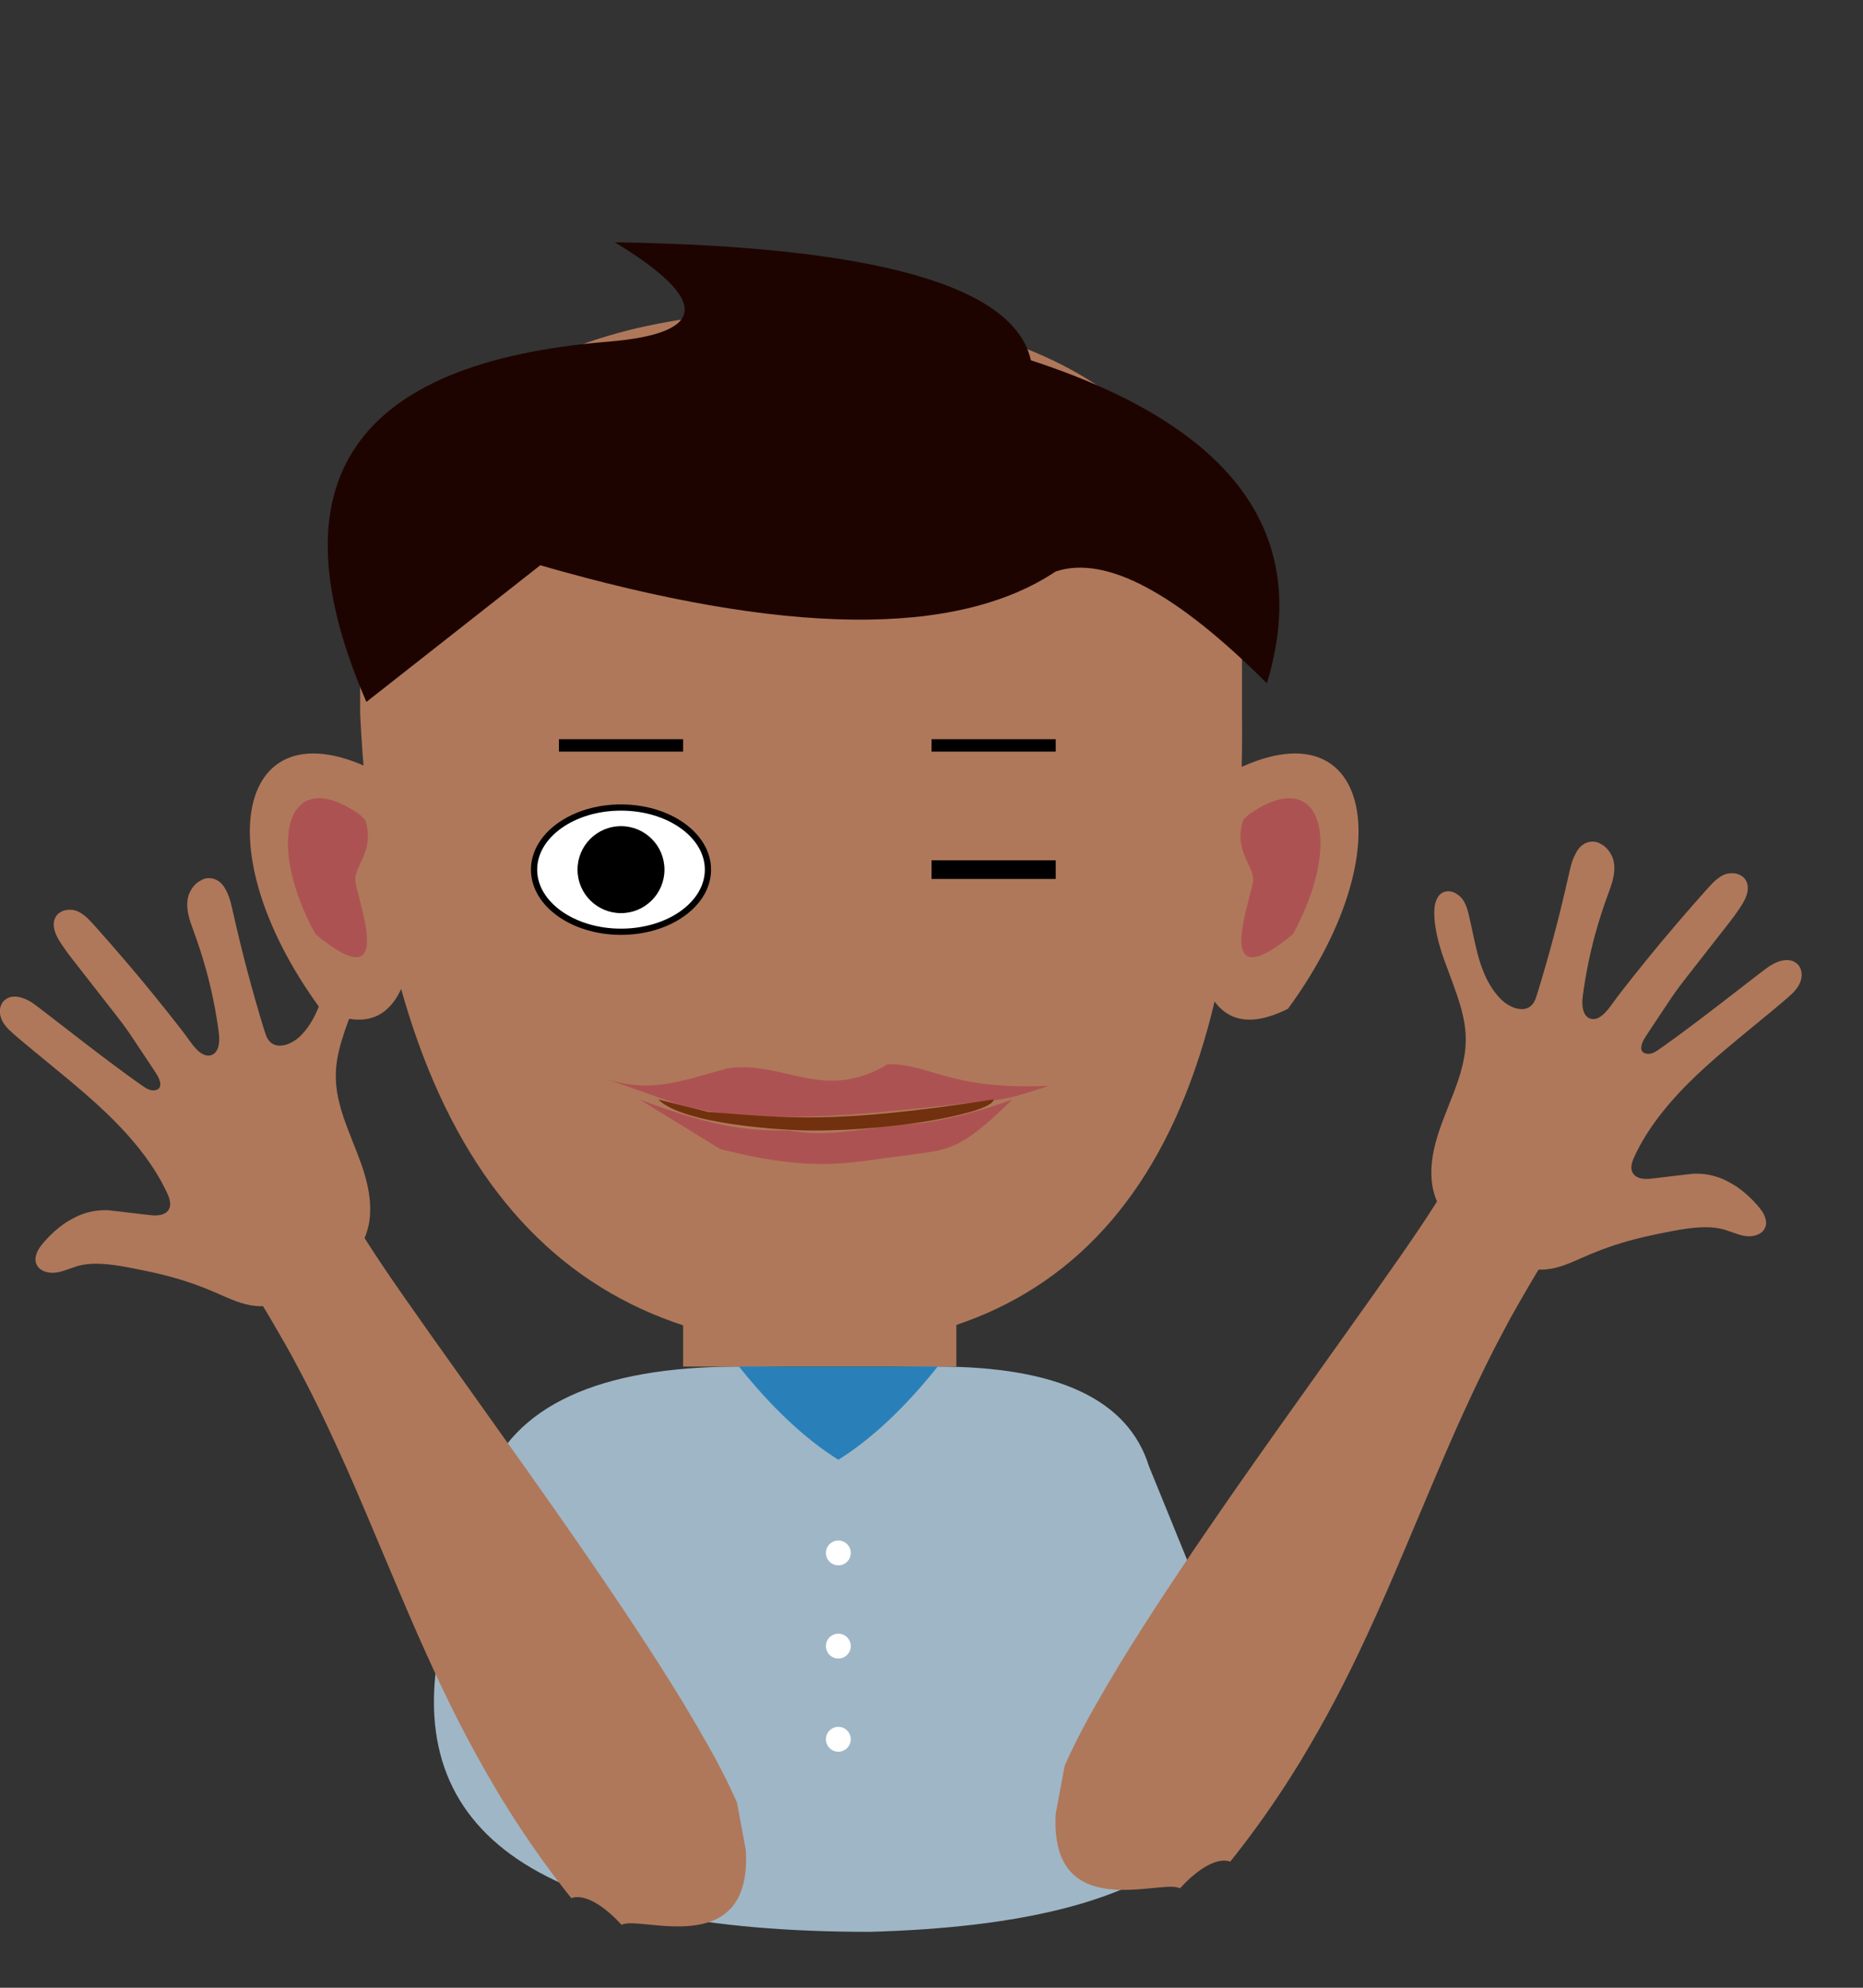 <svg id="avatar" width="300" height="320" viewBox="0 0 300 320" xmlns="http://www.w3.org/2000/svg" role="img" aria-label="Avatar">
        <rect x="0" y="0" width="300" height="320" fill="#333333" stroke="none"/>
        <!-- Cuello -->
        <rect x="110" y="200" width="44" height="20" fill="#af785a" id="neck"/>
        
        <!-- Cuerpo / uniforme -->
        <path id="body" fill="#9fb6c6" d="M 78 239 Q 85 220 119 220 Q 133 220 135 221 Q 137 220 151 220 Q 180 220 185 236 L 196 263 q 18 46 -56 48 Q 61 311 71 264 Z"/>
        <path id="collar" fill="#2980b9" d="M119 220 Q127 230 135 235 Q143 230 151 220 Z"/>
        <circle cx="135" cy="250" r="2" fill="white"/>
        <circle cx="135" cy="265" r="2" fill="white"/>
        <circle cx="135" cy="280" r="2" fill="white"/>

        <!-- Brazos -->
        <!-- Brazo Izquierdo -->
        <path id="arm-left" fill="#af785a" d="M 279.913 140.744 C 279.329 140.537 278.618 140.519 277.989 140.693 C 277.349 140.874 276.633 141.331 275.946 141.999 C 275.031 142.887 270.44 148.143 267.525 151.638 C 264.717 155.01 260.87 159.844 259.939 161.169 C 258.857 162.714 258.161 163.458 257.452 163.82 C 257.01 164.047 256.654 164.108 256.246 164.026 C 255.226 163.816 254.688 162.639 254.821 160.885 C 254.874 160.153 255.214 157.945 255.522 156.287 C 256.302 152.132 257.375 148.259 258.903 144.08 C 259.352 142.865 259.48 142.479 259.632 141.935 C 259.953 140.754 260.034 139.777 259.886 138.861 C 259.751 137.994 259.265 137.086 258.569 136.409 C 258.36 136.208 258.293 136.16 257.862 135.915 C 257.456 135.681 257.354 135.631 257.15 135.577 C 256.177 135.326 255.189 135.608 254.472 136.34 C 254.187 136.631 254.009 136.884 253.716 137.432 C 253.313 138.169 253.053 138.917 252.794 140.067 C 251.634 145.202 250.809 148.537 249.664 152.715 C 248.829 155.747 247.582 159.97 247.29 160.741 C 246.767 162.139 245.749 162.692 244.298 162.369 C 243.455 162.18 242.504 161.64 241.784 160.949 C 240.729 159.934 239.773 158.503 239.065 156.871 C 238.368 155.265 237.901 153.651 237.245 150.57 C 236.503 147.097 236.328 146.392 236.042 145.731 C 235.66 144.838 235.266 144.349 234.595 143.925 C 234.212 143.682 233.949 143.575 233.57 143.505 C 233.082 143.421 232.559 143.521 232.171 143.78 C 231.832 144.008 231.7 144.157 231.476 144.547 C 231.039 145.318 230.903 146.218 230.99 147.739 C 231.104 149.627 231.569 151.682 232.487 154.327 C 232.677 154.865 232.89 155.448 233.918 158.207 C 234.935 160.937 235.471 162.767 235.781 164.519 C 236.308 167.521 236.018 170.312 234.796 173.968 C 234.471 174.945 234.045 176.065 233.282 177.988 C 232.273 180.518 231.873 181.609 231.462 182.946 C 230.547 185.945 230.285 188.477 230.647 190.856 C 230.757 191.587 231.101 192.774 231.367 193.337 L 231.404 193.413 L 230.986 194.074 C 228.104 198.598 224.644 203.574 214.41 217.918 C 206.329 229.242 203.126 233.766 199.268 239.292 C 192.263 249.339 186.799 257.506 182.411 264.498 C 180.624 267.351 179.665 268.926 177.99 271.788 C 175.193 276.57 173.34 280.069 171.816 283.442 C 171.651 283.807 171.497 284.16 171.47 284.221 L 171.425 284.339 L 170 292 C 169 310 187.333 302.333 190 304 C 195.386 298.173 198.082 299.721 198.103 299.702 C 198.119 299.688 198.511 299.197 198.968 298.609 C 202.222 294.466 205.179 290.273 208.004 285.81 C 209.172 283.959 209.626 283.211 210.946 280.956 C 214.659 274.619 217.864 268.342 221.565 260.118 C 223.414 256.025 224.633 253.188 228.457 244.111 C 232.256 235.086 233.791 231.529 235.668 227.417 C 238.268 221.719 240.275 217.673 243.06 212.497 C 243.712 211.29 246.718 206.075 247.362 205.039 L 247.765 204.388 L 248.106 204.391 C 249.094 204.406 250.23 204.219 251.39 203.842 C 252.269 203.556 253.083 203.232 254.667 202.527 C 257.772 201.149 260.26 200.276 263.375 199.467 C 264.893 199.072 266.572 198.711 269.228 198.196 C 272.764 197.518 275.024 197.393 276.905 197.766 C 277.469 197.875 277.918 198.013 278.889 198.362 C 280.191 198.833 280.741 198.975 281.415 199.017 C 282.406 199.083 283.404 198.744 283.902 198.171 C 283.979 198.084 284.091 197.914 284.182 197.732 C 284.311 197.486 284.342 197.401 284.372 197.201 C 284.422 196.865 284.393 196.524 284.282 196.139 C 284.081 195.455 283.716 194.861 282.976 194.018 C 281.939 192.838 280.864 191.87 279.695 191.06 C 279.162 190.693 277.915 190.009 277.379 189.79 C 275.751 189.125 274.185 188.861 272.509 188.967 C 272.301 188.983 270.743 189.166 269.046 189.372 C 267.346 189.582 265.784 189.762 265.579 189.775 C 265.082 189.808 264.673 189.789 264.269 189.708 C 263.98 189.645 263.893 189.618 263.63 189.479 C 263.353 189.333 263.303 189.295 263.147 189.128 C 262.764 188.713 262.625 188.173 262.74 187.536 C 262.826 187.044 262.95 186.687 263.3 185.956 C 265.263 181.807 268.442 177.652 272.943 173.341 C 275.227 171.15 277.291 169.365 282.054 165.458 C 286.282 161.994 287.969 160.573 288.629 159.921 C 289.349 159.214 289.818 158.479 290.016 157.745 C 290.28 156.765 290.066 155.807 289.445 155.196 C 289.25 155.002 288.783 154.733 288.508 154.655 C 287.649 154.416 286.571 154.619 285.474 155.222 C 284.746 155.623 284.777 155.6 279.785 159.466 C 277.223 161.45 275.262 162.957 273.749 164.1 C 270.916 166.249 267.725 168.574 266.789 169.179 C 266.065 169.645 265.49 169.764 264.9 169.568 C 264.136 169.321 264.087 168.453 264.756 167.27 C 264.887 167.043 265.225 166.512 265.515 166.089 C 265.799 165.667 266.474 164.654 267.01 163.835 C 268.662 161.325 269.451 160.161 270.224 159.105 C 270.675 158.487 270.928 158.159 275.001 152.955 C 278.97 147.886 278.996 147.856 279.702 146.851 C 280.863 145.208 281.31 144.302 281.429 143.329 C 281.532 142.526 281.308 141.797 280.799 141.287 C 280.623 141.109 280.174 140.831 279.913 140.744 Z M 279.913 140.744"/>

        <!-- Brazo Derecho -->
        <path id="arm-right" fill="#af785a" d="M 10.193 146.624 C 10.778 146.417 11.489 146.399 12.117 146.573 C 12.758 146.753 13.473 147.211 14.161 147.878 C 15.075 148.767 19.666 154.023 22.581 157.518 C 25.39 160.89 29.236 165.724 30.168 167.049 C 31.249 168.594 31.945 169.338 32.655 169.7 C 33.097 169.927 33.452 169.988 33.861 169.905 C 34.88 169.696 35.419 168.519 35.285 166.764 C 35.233 166.032 34.892 163.825 34.584 162.167 C 33.805 158.012 32.732 154.138 31.204 149.96 C 30.755 148.744 30.626 148.358 30.475 147.815 C 30.154 146.633 30.072 145.656 30.22 144.741 C 30.355 143.874 30.842 142.966 31.538 142.289 C 31.746 142.087 31.813 142.039 32.245 141.795 C 32.651 141.56 32.753 141.511 32.956 141.456 C 33.93 141.205 34.918 141.487 35.634 142.22 C 35.919 142.511 36.097 142.764 36.391 143.312 C 36.794 144.049 37.054 144.796 37.312 145.946 C 38.473 151.081 39.298 154.417 40.443 158.595 C 41.277 161.627 42.525 165.85 42.816 166.62 C 43.339 168.019 44.358 168.572 45.809 168.249 C 46.651 168.06 47.602 167.519 48.322 166.829 C 49.378 165.813 50.333 164.382 51.042 162.751 C 51.739 161.144 52.205 159.531 52.862 156.45 C 53.604 152.977 53.778 152.271 54.064 151.61 C 54.446 150.718 54.841 150.228 55.512 149.805 C 55.894 149.561 56.157 149.454 56.536 149.385 C 57.025 149.301 57.547 149.401 57.936 149.659 C 58.275 149.887 58.406 150.037 58.631 150.426 C 59.068 151.198 59.204 152.098 59.117 153.619 C 59.002 155.507 58.538 157.561 57.62 160.207 C 57.43 160.745 57.217 161.328 56.189 164.087 C 55.171 166.817 54.635 168.646 54.326 170.399 C 53.799 173.401 54.089 176.192 55.311 179.848 C 55.636 180.824 56.062 181.945 56.825 183.868 C 57.834 186.398 58.234 187.488 58.645 188.825 C 59.56 191.824 59.822 194.357 59.459 196.736 C 59.349 197.467 59.005 198.653 58.74 199.217 L 58.703 199.293 L 59.12 199.954 C 62.003 204.478 65.462 209.454 75.697 223.797 C 83.777 235.122 86.98 239.646 90.838 245.172 C 97.843 255.219 103.307 263.386 107.696 270.378 C 109.483 273.23 110.442 274.806 112.117 277.668 C 114.913 282.449 116.767 285.948 118.29 289.322 C 118.456 289.687 118.61 290.04 118.636 290.101 L 118.682 290.219 L 120.107 297.88 C 121.107 315.88 102.773 308.213 100.107 309.88 C 94.721 304.053 92.024 305.601 92.004 305.581 C 91.987 305.568 91.596 305.077 91.138 304.489 C 87.885 300.345 84.928 296.153 82.103 291.69 C 80.935 289.839 80.48 289.091 79.16 286.835 C 75.448 280.499 72.243 274.221 68.541 265.998 C 66.692 261.905 65.474 259.068 61.649 249.99 C 57.851 240.966 56.316 237.409 54.438 233.297 C 51.839 227.599 49.832 223.553 47.046 218.377 C 46.395 217.17 43.388 211.955 42.745 210.919 L 42.342 210.268 L 42.001 210.27 C 41.013 210.286 39.876 210.099 38.716 209.722 C 37.838 209.435 37.024 209.111 35.44 208.407 C 32.335 207.029 29.846 206.156 26.732 205.347 C 25.213 204.952 23.534 204.59 20.878 204.076 C 17.343 203.398 15.083 203.272 13.201 203.646 C 12.637 203.755 12.189 203.892 11.217 204.241 C 9.916 204.713 9.366 204.855 8.691 204.897 C 7.701 204.963 6.703 204.624 6.204 204.05 C 6.127 203.964 6.016 203.794 5.924 203.612 C 5.796 203.366 5.764 203.28 5.735 203.081 C 5.685 202.744 5.713 202.403 5.825 202.018 C 6.026 201.334 6.391 200.74 7.131 199.898 C 8.168 198.717 9.242 197.75 10.412 196.939 C 10.944 196.573 12.191 195.889 12.728 195.67 C 14.356 195.005 15.922 194.741 17.598 194.847 C 17.805 194.863 19.363 195.046 21.061 195.252 C 22.761 195.461 24.322 195.642 24.528 195.654 C 25.025 195.688 25.433 195.668 25.838 195.588 C 26.126 195.525 26.214 195.497 26.477 195.359 C 26.753 195.213 26.804 195.175 26.96 195.008 C 27.343 194.593 27.482 194.053 27.367 193.415 C 27.281 192.923 27.156 192.567 26.806 191.835 C 24.844 187.687 21.665 183.532 17.164 179.22 C 14.88 177.03 12.816 175.244 8.052 171.337 C 3.825 167.874 2.138 166.453 1.478 165.801 C 0.758 165.093 0.288 164.358 0.09 163.625 C -0.173 162.645 0.041 161.687 0.662 161.076 C 0.857 160.882 1.324 160.612 1.599 160.535 C 2.458 160.296 3.536 160.499 4.633 161.102 C 5.36 161.502 5.329 161.48 10.321 165.345 C 12.884 167.33 14.845 168.837 16.357 169.979 C 19.19 172.128 22.382 174.453 23.318 175.059 C 24.042 175.524 24.616 175.644 25.206 175.448 C 25.971 175.201 26.02 174.333 25.35 173.15 C 25.22 172.923 24.881 172.392 24.592 171.969 C 24.307 171.546 23.632 170.533 23.097 169.715 C 21.444 167.205 20.655 166.041 19.883 164.985 C 19.431 164.366 19.179 164.038 15.106 158.835 C 11.137 153.765 11.11 153.735 10.404 152.731 C 9.243 151.088 8.797 150.181 8.677 149.209 C 8.575 148.406 8.799 147.677 9.307 147.167 C 9.484 146.988 9.933 146.711 10.193 146.624 Z M 10.193 146.624"/>



        <!-- Orejas -->
        <path id="ear-left" fill="#af785a" d="M 64.4 126.4 C 39 110.2 31.8 135.4 51.6 162.4 C 66 169.6 67.8 153.4 66.8 135.2 Z"/>
        <path id="in-ear-left" fill="#ad5252" d="M 58 131.2 C 46.2 122.8 42.6 135.4 50.8 150.4 C 64.4 161.6 57.2 144 57.2 141.6 S 60.4 136.8 58.8 132 Z"/>
        <path id="ear-right" fill="#af785a" d="M 194.6 126.4 C 220 110.2 227.2 135.4 207.4 162.4 C 193 169.6 191.2 153.4 192.2 135.2 Z"/>
        <path id="in-ear-right" fill="#ad5252" d="M 201 131.2 C 212.8 122.8 216.4 135.4 208.2 150.4 C 194.6 161.6 201.8 144 201.8 141.6 S 198.6 136.8 200.2 132 Z"/>

        <!-- Cara -->
        <path id="face" fill="#af785a" d="M 58 101 Q 65 50 130 50 Q 189 51 200 97 L 200 115 q 1 100 -68 102 Q 63 215 58 115 Z"/>
        
        <!-- Pelo -->
        <path id="hair" fill="#1e0401" d="M 59 113 Q 36 60 98 55 Q 122 53 99 39 Q 162 40 166 58 Q 215 74 204 110 Q 182 88 170 92 Q 146 108 87 91 Z"/>
        
        <!-- Ojos -->
        
        <!-- Boca -->
        <path id="lips" fill="#ad5252" d="M 96.8 173.4 C 104.5 176.2 109.4 174.1 117.1 172 C 126.2 170.6 132.5 177.6 143 171.3 C 150 171.3 152.8 175.5 168.9 174.8 C 160.5 177.6 161.2 176.9 152 178 C 142 179 120 182 107 177 Z M 103 177 C 116 182 122 182 127 182 C 133 183 137 182 146 181 C 148 181 155 180 163 177 C 154 186 152 185 146 186 C 137 187 132 189 116 185 Z"/>
        <path id="mouth" fill="#71310e" d="M 114 179 C 127 180 134 181 160 177 C 160 179 145 182 131 182 C 126 182 110 181 106 177 Z"/>
      <g id="eye-left-group" style="display: block;"><ellipse id="eye-left-white" cx="100" cy="140" rx="14" ry="10" fill="white" stroke="black" stroke-width="1"/><circle id="eye-left-iris" cx="100" cy="140" r="7" fill="black"/></g><g id="eye-right-group" style="display: none;"><ellipse id="eye-right-white" cx="170" cy="140" rx="10" ry="7" fill="white" stroke="black" stroke-width="1"/><circle id="eye-right-iris" cx="170" cy="140" r="5" fill="black"/></g><path id="eyebrow-left" stroke="black" stroke-width="2" fill="none" d="M90 120 Q100 120 110 120" style="display: block;"/><path id="eyebrow-right" stroke="black" stroke-width="2" fill="none" d="M150 120 Q160 120 170 120" style="display: block;"/><line id="eye-right-closed" x1="150" y1="140" x2="170" y2="140" stroke="black" stroke-width="3" style="display: block;"/></svg>